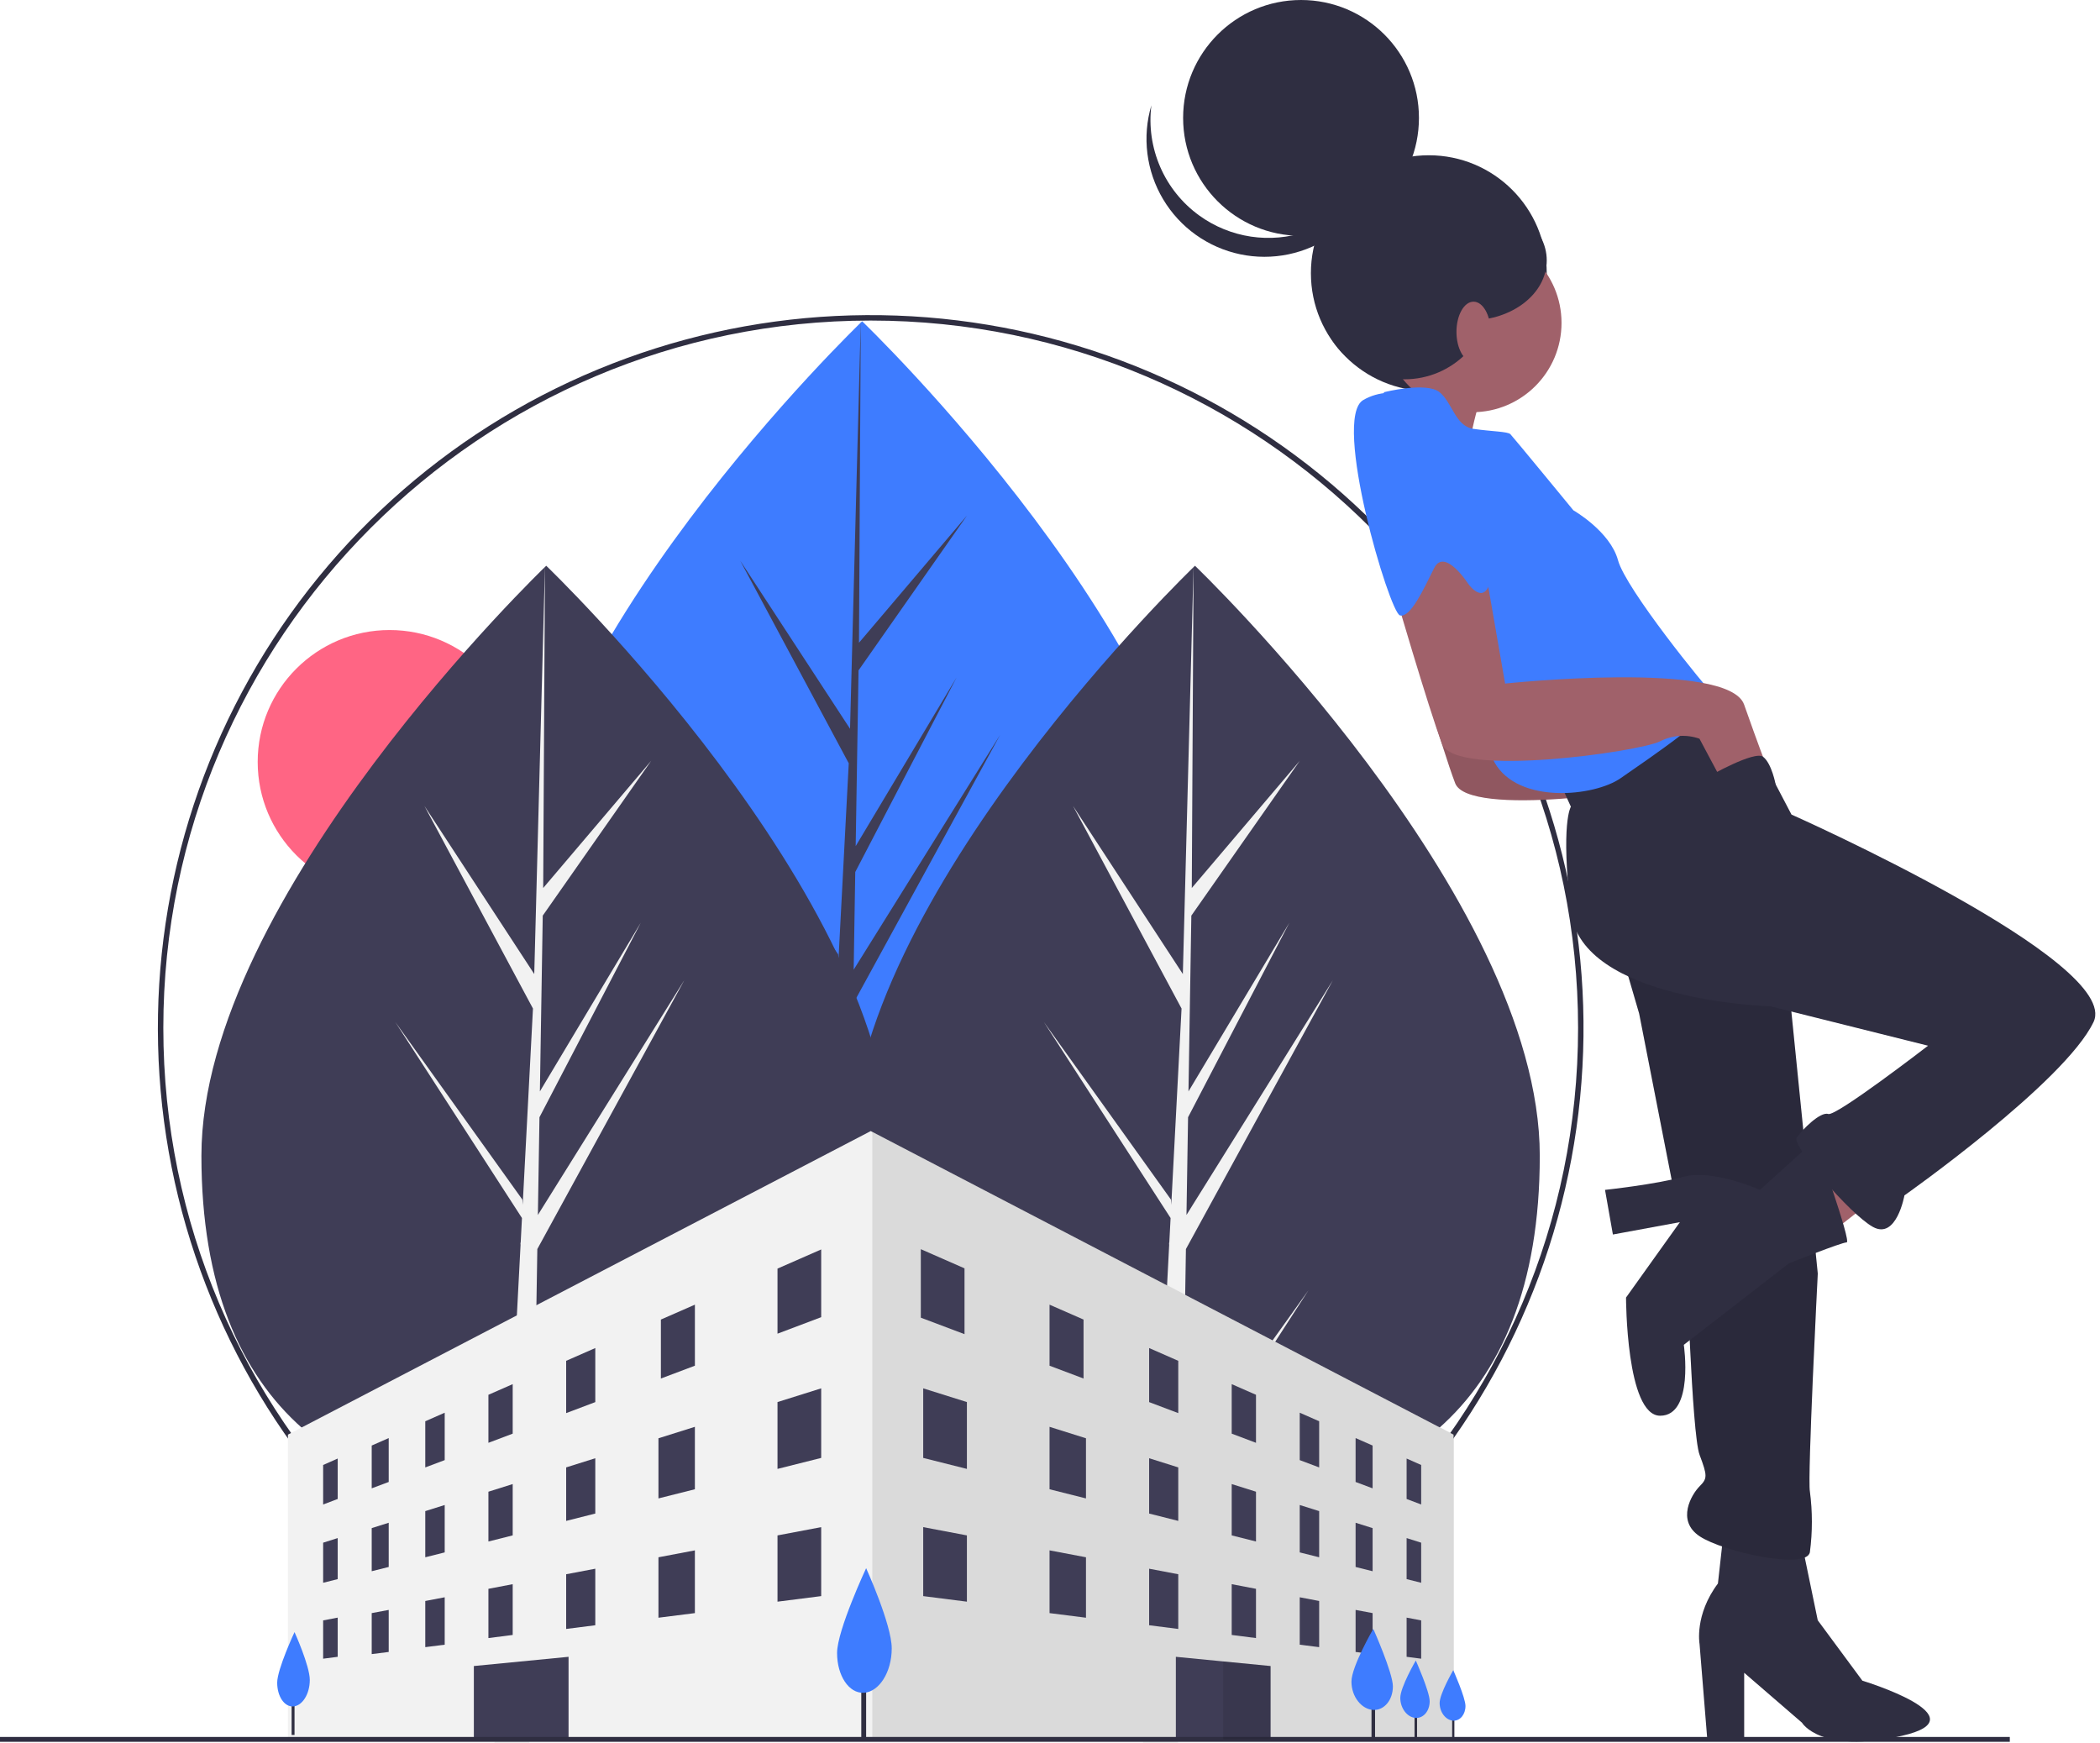 <svg width="447" height="371" viewBox="0 0 447 371" fill="none" xmlns="http://www.w3.org/2000/svg">
<path d="M82.928 190.259C98.434 190.259 111.004 177.689 111.004 162.183C111.004 146.677 98.434 134.107 82.928 134.107C67.422 134.107 54.852 146.677 54.852 162.183C54.852 177.689 67.422 190.259 82.928 190.259Z" fill="#FF6584"/>
<path d="M256.907 193.979C256.907 249.254 224.047 268.554 183.512 268.554C142.977 268.554 110.117 249.254 110.117 193.979C110.117 138.704 183.512 68.387 183.512 68.387C183.512 68.387 256.907 138.705 256.907 193.979Z" fill="#3E7CFF"/>
<path d="M180.841 259.925L181.592 213.665L212.875 156.435L181.71 206.409L182.048 185.609L203.608 144.204L182.138 180.104L182.746 142.694L205.833 109.73L182.842 136.811L183.221 68.211L180.835 159.021L181.035 155.275L157.562 119.346L180.662 162.466L178.475 204.247L178.41 203.138L151.351 165.328L178.329 207.055L178.055 212.28L178.006 212.359L178.028 212.788L172.479 318.788H179.884L180.774 264.036L207.684 222.416L180.841 259.925Z" fill="#3F3D56"/>
<path d="M327.753 246.013C327.753 301.288 294.893 320.588 254.358 320.588C213.823 320.588 180.963 301.288 180.963 246.013C180.963 190.738 254.358 120.424 254.358 120.424C254.358 120.424 327.753 190.738 327.753 246.013Z" fill="#3F3D56"/>
<path d="M251.68 312.133L252.432 265.873L283.714 208.643L252.55 258.616L252.888 237.816L274.448 196.411L252.977 232.311L253.585 194.9L276.672 161.937L253.681 189.018L254.061 120.418L251.674 211.229L251.874 207.483L228.401 171.554L251.501 214.674L249.314 256.455L249.249 255.346L222.19 217.537L249.168 259.264L248.895 264.489L248.846 264.568L248.868 264.997L243.319 370.997H250.733L251.623 316.245L278.534 274.62L251.68 312.133Z" fill="#F2F2F2"/>
<path d="M189.663 246.013C189.663 301.288 156.803 320.588 116.268 320.588C75.733 320.588 42.873 301.288 42.873 246.013C42.873 190.738 116.268 120.424 116.268 120.424C116.268 120.424 189.663 190.738 189.663 246.013Z" fill="#3F3D56"/>
<path d="M113.622 312.133L114.374 265.873L145.657 208.643L114.492 258.616L114.83 237.816L136.39 196.411L114.92 232.311L115.527 194.9L138.614 161.937L115.623 189.018L116.003 120.418L113.617 211.229L113.817 207.483L90.345 171.554L113.445 214.674L111.258 256.455L111.193 255.346L84.133 217.537L111.104 259.267L110.831 264.492L110.782 264.571L110.804 265L105.255 371H112.669L113.559 316.248L140.471 274.623L113.622 312.133Z" fill="#F2F2F2"/>
<path d="M185.335 370.532C150.232 370.532 116.214 358.361 89.079 336.091C61.944 313.822 43.37 282.833 36.521 248.404C29.673 213.975 34.974 178.237 51.522 147.279C68.069 116.32 94.839 92.057 127.271 78.624C159.702 65.19 195.788 63.418 229.38 73.608C262.971 83.798 291.991 105.32 311.493 134.507C330.995 163.695 339.774 198.741 336.333 233.676C332.892 268.61 317.445 301.271 292.623 326.092C264.168 354.547 225.576 370.532 185.335 370.532ZM185.335 68.232C102.31 68.232 34.765 135.777 34.765 218.802C34.765 301.827 102.31 369.375 185.335 369.375C268.36 369.375 335.906 301.829 335.906 218.804C335.906 135.779 268.36 68.232 185.335 68.232Z" fill="#2F2E41"/>
<path d="M309.402 305.369V369.981H61.289V305.369L185.345 240.756L185.604 240.89L309.402 305.369Z" fill="#F2F2F2"/>
<path opacity="0.1" d="M309.475 305.366V369.978H185.675V240.891L309.475 305.366Z" fill="black"/>
<path d="M174.797 280.37L165.497 283.883V270.031L174.797 265.953V280.37Z" fill="#3F3D56"/>
<path d="M71.883 319.068L68.783 320.241V311.832L71.883 310.461V319.068Z" fill="#3F3D56"/>
<path d="M82.74 315.447L79.122 316.803V307.693L82.74 306.105V315.447Z" fill="#3F3D56"/>
<path d="M94.658 310.796L90.523 312.351V302.525L94.658 300.705V310.796Z" fill="#3F3D56"/>
<path d="M109.132 305.161L103.963 307.112V296.891L109.132 294.623V305.161Z" fill="#3F3D56"/>
<path d="M126.712 298.447L120.512 300.791V289.66L126.712 286.939V298.447Z" fill="#3F3D56"/>
<path d="M147.914 290.7L140.674 293.428V280.879L147.914 277.707V290.7Z" fill="#3F3D56"/>
<path d="M71.883 336.125L68.783 336.905V328.372L71.883 327.391V336.125Z" fill="#3F3D56"/>
<path d="M82.74 333.54L79.122 334.446V325.27L82.74 324.129V333.54Z" fill="#3F3D56"/>
<path d="M94.658 330.439L90.523 331.478V321.65L94.658 320.35V330.439Z" fill="#3F3D56"/>
<path d="M109.132 326.82L103.963 328.12V317.52L109.132 315.893V326.82Z" fill="#3F3D56"/>
<path d="M126.712 322.169L120.512 323.734V312.347L126.712 310.396V322.169Z" fill="#3F3D56"/>
<path d="M147.911 316.999L140.157 318.949V306.149L147.911 303.709V316.999Z" fill="#3F3D56"/>
<path d="M174.797 310.328L165.497 312.667V298.439L174.797 295.52V310.328Z" fill="#3F3D56"/>
<path d="M174.797 339.743L165.497 340.927V326.822L174.797 325.062V339.743Z" fill="#3F3D56"/>
<path d="M71.883 352.665L68.783 353.065V344.913L71.883 344.322V352.665Z" fill="#3F3D56"/>
<path d="M82.74 351.632L79.122 352.088V343.361L82.74 342.682V351.632Z" fill="#3F3D56"/>
<path d="M94.658 350.084L90.523 350.607V340.78L94.658 339.992V350.084Z" fill="#3F3D56"/>
<path d="M109.132 348.012L103.963 348.673V338.191L109.132 337.205V348.012Z" fill="#3F3D56"/>
<path d="M126.712 345.946L120.512 346.733V335.091L126.712 333.91V345.946Z" fill="#3F3D56"/>
<path d="M147.911 343.362L140.157 344.342V331.478L147.911 330.006V343.362Z" fill="#3F3D56"/>
<path d="M299.408 319.068L302.508 320.241V311.832L299.408 310.461V319.068Z" fill="#3F3D56"/>
<path d="M288.55 315.447L292.169 316.803V307.693L288.55 306.105V315.447Z" fill="#3F3D56"/>
<path d="M276.658 310.796L280.793 312.351V302.525L276.658 300.705V310.796Z" fill="#3F3D56"/>
<path d="M262.178 305.161L267.347 307.112V296.891L262.178 294.623V305.161Z" fill="#3F3D56"/>
<path d="M244.601 298.447L250.801 300.791V289.66L244.601 286.939V298.447Z" fill="#3F3D56"/>
<path d="M223.403 290.7L230.64 293.426V280.879L223.403 277.707V290.7Z" fill="#3F3D56"/>
<path d="M299.408 336.125L302.508 336.905V328.372L299.408 327.391V336.125Z" fill="#3F3D56"/>
<path d="M288.55 333.54L292.169 334.446V325.27L288.55 324.129V333.54Z" fill="#3F3D56"/>
<path d="M276.658 330.439L280.793 331.478V321.65L276.658 320.35V330.439Z" fill="#3F3D56"/>
<path d="M262.178 326.82L267.347 328.12V317.52L262.178 315.893V326.82Z" fill="#3F3D56"/>
<path d="M244.601 322.169L250.801 323.734V312.347L244.601 310.396V322.169Z" fill="#3F3D56"/>
<path d="M223.403 316.999L231.157 318.949V306.149L223.403 303.709V316.999Z" fill="#3F3D56"/>
<path d="M196.512 310.328L205.812 312.667V298.439L196.512 295.52V310.328Z" fill="#3F3D56"/>
<path d="M196.512 339.743L205.812 340.927V326.822L196.512 325.062V339.743Z" fill="#3F3D56"/>
<path d="M299.408 352.665L302.508 353.065V344.913L299.408 344.322V352.665Z" fill="#3F3D56"/>
<path d="M288.55 351.632L292.169 352.088V343.361L288.55 342.682V351.632Z" fill="#3F3D56"/>
<path d="M276.658 350.084L280.793 350.607V340.78L276.658 339.992V350.084Z" fill="#3F3D56"/>
<path d="M262.178 348.012L267.347 348.673V338.191L262.178 337.205V348.012Z" fill="#3F3D56"/>
<path d="M244.601 345.946L250.801 346.733V335.091L244.601 333.91V345.946Z" fill="#3F3D56"/>
<path d="M223.403 343.362L231.157 344.342V331.478L223.403 330.006V343.362Z" fill="#3F3D56"/>
<path d="M205.303 283.985L196.003 280.477V265.896L205.303 269.977V283.985Z" fill="#3F3D56"/>
<path d="M292.693 358.477H291.935V370.611H292.693V358.477Z" fill="#2F2E41"/>
<path d="M301.631 361.779H301.094V370.377H301.631V361.779Z" fill="#2F2E41"/>
<path d="M309.574 362.828H309.102V370.385H309.574V362.828Z" fill="#2F2E41"/>
<path d="M270.45 354.628V370.238L260.371 370.223L250.291 370.207V352.664L260.371 353.646L270.45 354.628Z" fill="#3F3D56"/>
<path d="M100.862 370.239L121.021 370.207V352.664L100.862 354.626V370.239Z" fill="#3F3D56"/>
<path d="M427.802 369.723H0V370.757H427.802V369.723Z" fill="#2F2E41"/>
<path opacity="0.1" d="M270.451 354.63V370.24L260.372 370.225V353.648L270.451 354.63Z" fill="black"/>
<path d="M184.364 356.025H183.33V370.498H184.364V356.025Z" fill="#2F2E41"/>
<path d="M189.812 350.873C189.812 355.945 187.103 360.173 183.846 360.322C180.68 360.463 178.177 356.668 178.177 351.849C178.177 347.03 184.363 333.799 184.363 333.799C184.363 333.799 189.812 345.801 189.812 350.873Z" fill="#3E7CFF"/>
<path d="M62.691 360.664H62.074V369.297H62.691V360.664Z" fill="#2F2E41"/>
<path d="M65.941 357.59C65.941 360.615 64.325 363.14 62.383 363.226C60.494 363.31 59.002 361.047 59.002 358.172C59.002 355.297 62.692 347.406 62.692 347.406C62.692 347.406 65.941 354.564 65.941 357.59Z" fill="#3E7CFF"/>
<path d="M296.486 358.954C296.486 361.831 294.673 364.078 292.315 363.968C289.815 363.851 287.665 361.15 287.665 357.942C287.665 354.734 292.315 346.721 292.315 346.721C292.315 346.721 296.486 356.077 296.486 358.954Z" fill="#3E7CFF"/>
<path d="M304.318 362.117C304.318 364.156 303.033 365.748 301.362 365.67C299.588 365.587 298.062 363.67 298.062 361.4C298.062 359.13 301.362 353.449 301.362 353.449C301.362 353.449 304.318 360.079 304.318 362.117Z" fill="#3E7CFF"/>
<path d="M311.936 363.13C311.936 364.922 310.807 366.321 309.336 366.252C307.777 366.179 306.436 364.497 306.436 362.499C306.436 360.501 309.336 355.51 309.336 355.51C309.336 355.51 311.936 361.337 311.936 363.13Z" fill="#3E7CFF"/>
<path d="M315.606 83.204C315.606 83.204 310.575 98.298 313.37 101.652C316.165 105.006 296.599 91.589 296.599 91.589L307.221 79.289L315.606 83.204Z" fill="#A0616A"/>
<path d="M304.134 83.247C317.996 83.247 329.233 72.01 329.233 58.148C329.233 44.286 317.996 33.049 304.134 33.049C290.272 33.049 279.035 44.286 279.035 58.148C279.035 72.01 290.272 83.247 304.134 83.247Z" fill="#2F2E41"/>
<path d="M401.736 253.017L388.879 263.08L381.611 251.34L394.469 242.395L401.736 253.017Z" fill="#A0616A"/>
<path d="M383.567 328.676L386.921 344.888L396.421 357.746C396.421 357.746 422.136 365.572 404.806 369.486C387.476 373.4 383.563 366.686 383.563 366.686L371.263 356.064V370.599H363.437L361.76 349.915C361.76 349.915 360.642 343.766 365.673 337.057L366.791 326.994L383.567 328.676Z" fill="#2F2E41"/>
<path d="M318.696 128.161L323.168 153.876C323.168 153.876 370.686 148.845 374.04 158.348C377.394 167.851 378.512 170.648 378.512 170.648L369.012 174.002L364.54 165.617C363.178 165.135 361.732 164.935 360.29 165.031C358.848 165.128 357.441 165.517 356.155 166.176C351.683 168.412 312.555 174.002 309.755 166.735C306.955 159.468 299.133 132.635 299.133 132.635L310.873 123.135L318.696 128.161Z" fill="#A0616A"/>
<path opacity="0.1" d="M318.696 128.161L323.168 153.876C323.168 153.876 370.686 148.845 374.04 158.348C377.394 167.851 378.512 170.648 378.512 170.648L369.012 174.002L364.54 165.617C363.178 165.135 361.732 164.935 360.29 165.031C358.848 165.128 357.441 165.517 356.155 166.176C351.683 168.412 312.555 174.002 309.755 166.735C306.955 159.468 299.133 132.635 299.133 132.635L310.873 123.135L318.696 128.161Z" fill="black"/>
<path d="M344.994 202.334L348.907 215.751L358.97 267.182C358.97 267.182 360.088 305.196 361.77 309.668C363.452 314.14 363.447 314.699 361.77 316.376C360.093 318.053 356.739 323.643 361.77 326.998C366.801 330.353 384.69 334.265 385.249 330.352C385.81 326.085 385.81 321.762 385.249 317.494C384.69 314.694 386.926 271.094 386.926 271.094L380.218 204.569L357.298 193.947L344.994 202.334Z" fill="#2F2E41"/>
<path opacity="0.1" d="M344.994 202.334L348.907 215.751L358.97 267.182C358.97 267.182 360.088 305.196 361.77 309.668C363.452 314.14 363.447 314.699 361.77 316.376C360.093 318.053 356.739 323.643 361.77 326.998C366.801 330.353 384.69 334.265 385.249 330.352C385.81 326.085 385.81 321.762 385.249 317.494C384.69 314.694 386.926 271.094 386.926 271.094L380.218 204.569L357.298 193.947L344.994 202.334Z" fill="black"/>
<path d="M369.032 149.908L381.332 173.387C381.332 173.387 451.77 204.693 445.621 217.55C439.472 230.407 405.371 254.45 405.371 254.45C405.371 254.45 403.694 263.95 398.663 261.158C393.632 258.366 381.333 243.828 382.451 242.151C383.569 240.474 387.482 236.561 389.159 237.12C390.836 237.679 410.402 222.585 410.402 222.585L376.86 214.2C376.86 214.2 336.61 213.082 334.374 194.075C332.138 175.068 334.374 171.714 334.374 171.714L331.574 165.565L354.494 151.589L369.032 149.908Z" fill="#2F2E41"/>
<path d="M386.362 242.652L374.622 253.274C374.622 253.274 364.559 248.802 358.41 250.474C352.261 252.146 341.639 253.274 341.639 253.274L343.316 262.774L357.579 260.143L346.112 276.192C346.112 276.192 346.112 301.348 353.379 301.348C360.646 301.348 358.41 286.254 358.41 286.254L380.771 268.924C380.771 268.924 391.952 264.452 393.07 264.452C394.188 264.452 386.362 242.652 386.362 242.652Z" fill="#2F2E41"/>
<path d="M313.374 87.743C323.871 87.743 332.381 79.233 332.381 68.736C332.381 58.238 323.871 49.728 313.374 49.728C302.877 49.728 294.367 58.238 294.367 68.736C294.367 79.233 302.877 87.743 313.374 87.743Z" fill="#A0616A"/>
<path d="M294.654 83.466C294.654 83.466 303.598 81.23 306.394 83.466C309.19 85.702 309.748 90.733 313.661 91.292C317.574 91.851 320.928 91.851 321.487 92.41C322.046 92.969 334.904 108.622 334.904 108.622C334.904 108.622 342.73 113.094 344.404 119.244C346.078 125.394 362.852 146.077 365.088 148.314C367.324 150.551 350.553 161.731 344.963 165.644C339.373 169.557 323.163 171.234 318.13 162.29C313.097 153.346 285.71 95.206 294.654 83.466Z" fill="#3E7CFF"/>
<path d="M315.9 119.784L320.372 145.499C320.372 145.499 367.89 140.468 371.244 149.971C374.598 159.474 375.716 162.271 375.716 162.271L366.216 165.625L361.744 157.24C360.382 156.758 358.936 156.558 357.494 156.654C356.052 156.751 354.645 157.14 353.359 157.799C348.887 160.035 309.759 165.625 306.959 158.358C304.159 151.091 296.337 124.258 296.337 124.258L308.077 114.758L315.9 119.784Z" fill="#A0616A"/>
<path d="M305.202 85.828C305.202 85.828 318.68 114.223 317.562 122.049C316.444 129.875 312.531 124.285 312.531 124.285C312.531 124.285 307.5 116.459 305.264 120.931C303.028 125.403 300.233 131.553 297.997 130.994C295.761 130.435 283.462 89.067 290.171 85.153C296.88 81.239 305.202 85.828 305.202 85.828Z" fill="#3E7CFF"/>
<path d="M276.934 50.198C290.796 50.198 302.033 38.961 302.033 25.099C302.033 11.237 290.796 0 276.934 0C263.072 0 251.835 11.237 251.835 25.099C251.835 38.961 263.072 50.198 276.934 50.198Z" fill="#2F2E41"/>
<path d="M255.282 45.882C258.53 48.23 262.294 49.766 266.258 50.362C270.222 50.957 274.271 50.594 278.066 49.304C281.861 48.013 285.292 45.833 288.071 42.945C290.851 40.057 292.898 36.545 294.042 32.703C293.608 36.145 292.465 39.459 290.686 42.437C288.907 45.415 286.529 47.992 283.704 50.005C280.879 52.018 277.667 53.423 274.272 54.133C270.876 54.842 267.37 54.84 263.975 54.126C260.581 53.413 257.371 52.003 254.548 49.986C251.725 47.97 249.351 45.39 247.576 42.41C245.8 39.43 244.662 36.114 244.232 32.672C243.803 29.229 244.091 25.735 245.08 22.41C244.518 26.878 245.168 31.415 246.963 35.545C248.758 39.675 251.632 43.245 255.282 45.882Z" fill="#2F2E41"/>
<path d="M298.968 80.736C309.133 80.736 317.374 72.495 317.374 62.33C317.374 52.164 309.133 43.924 298.968 43.924C288.803 43.924 280.562 52.164 280.562 62.33C280.562 72.495 288.803 80.736 298.968 80.736Z" fill="#2F2E41"/>
<path d="M312.921 68.188C321.931 68.188 329.236 62.475 329.236 55.429C329.236 48.382 321.931 42.67 312.921 42.67C303.91 42.67 296.606 48.382 296.606 55.429C296.606 62.475 303.91 68.188 312.921 68.188Z" fill="#2F2E41"/>
<path d="M313.652 77.071C315.659 77.071 317.286 74.192 317.286 70.642C317.286 67.091 315.659 64.213 313.652 64.213C311.645 64.213 310.018 67.091 310.018 70.642C310.018 74.192 311.645 77.071 313.652 77.071Z" fill="#A0616A"/>
<path d="M363.567 165.354C363.567 165.354 373.467 159.676 375.301 161.1C377.135 162.524 377.955 166.979 377.955 166.979L366.517 171.468L363.163 165.319L363.567 165.354Z" fill="#2F2E41"/>
</svg>
